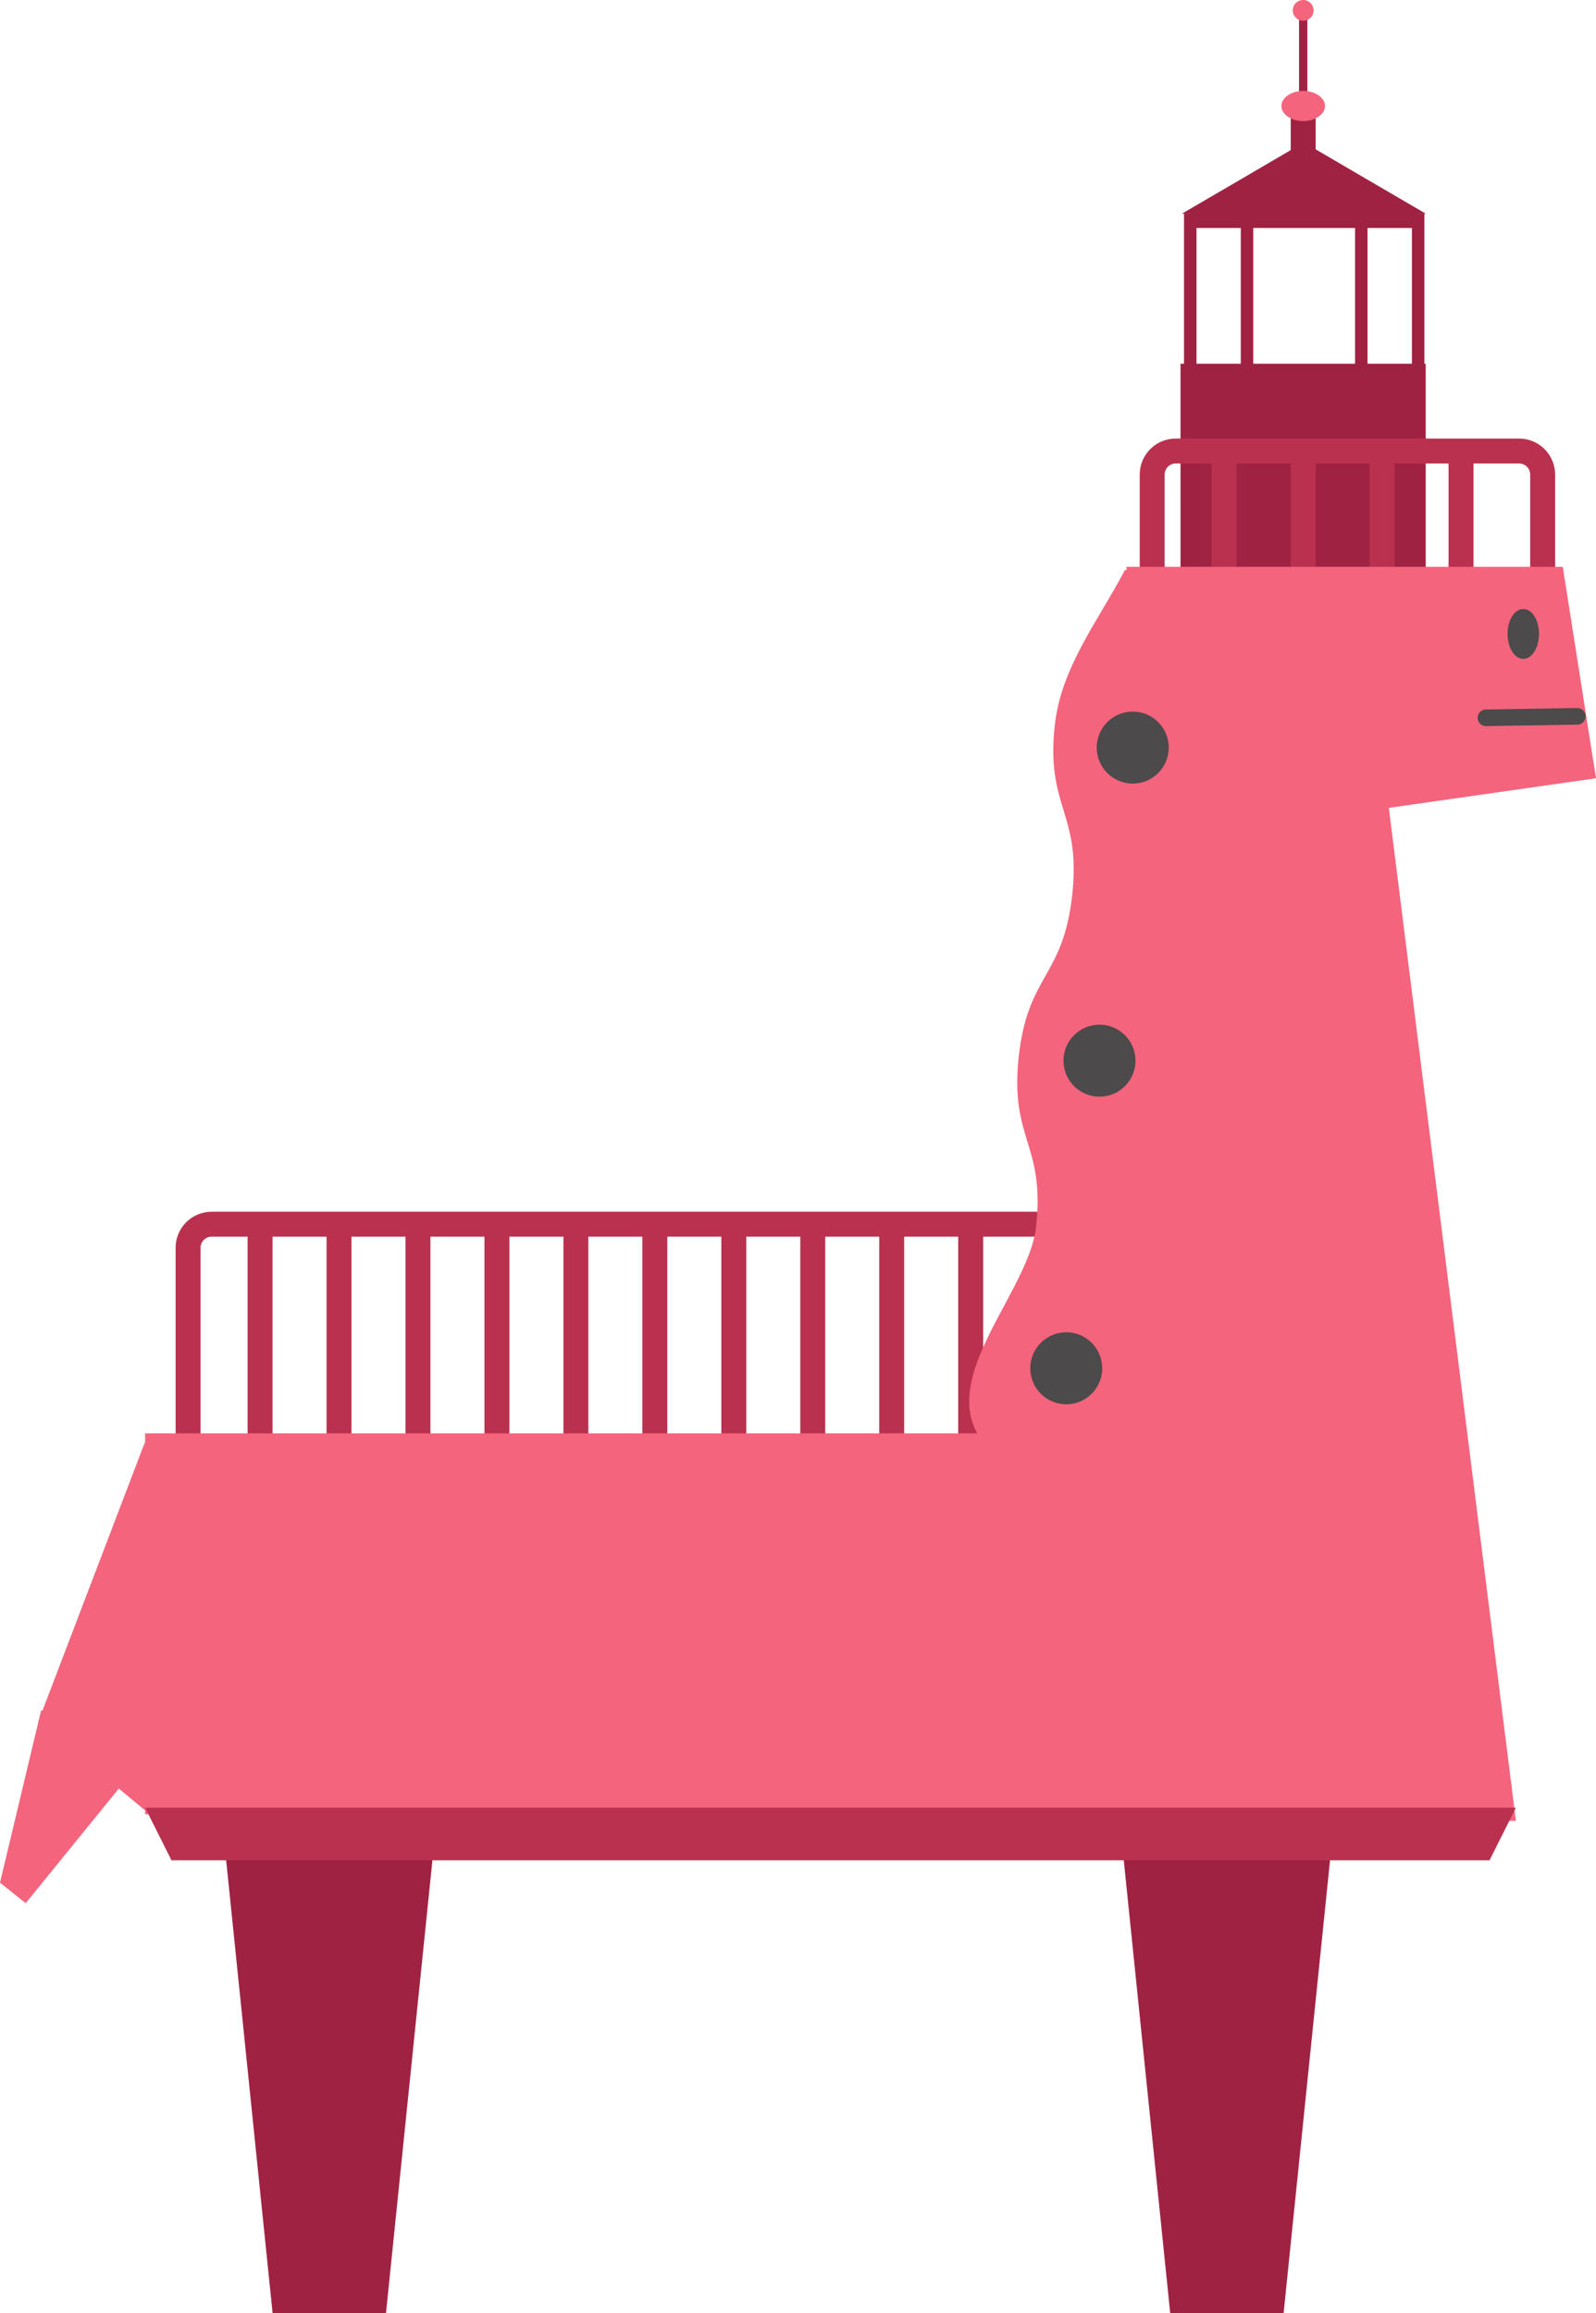<?xml version="1.0" encoding="UTF-8"?>
<svg id="_레이어_2" data-name="레이어 2" xmlns="http://www.w3.org/2000/svg" viewBox="0 0 192.03 278.25">
  <defs>
    <style>
      .cls-1, .cls-2, .cls-3, .cls-4, .cls-5 {
        fill: none;
      }

      .cls-1, .cls-2, .cls-3, .cls-5 {
        stroke-miterlimit: 10;
      }

      .cls-1, .cls-2, .cls-5 {
        stroke: #a02243;
      }

      .cls-1, .cls-4 {
        stroke-width: 2px;
      }

      .cls-6 {
        fill: #a02243;
      }

      .cls-2 {
        stroke-width: 1.5px;
      }

      .cls-7 {
        fill: #4c4a4a;
      }

      .cls-8 {
        fill: #f4647c;
      }

      .cls-9 {
        fill: #ba314f;
      }

      .cls-3 {
        stroke: #ba314f;
        stroke-width: 3px;
      }

      .cls-4 {
        stroke: #4c4a4a;
        stroke-linecap: round;
        stroke-linejoin: round;
      }
    </style>
  </defs>
  <g id="_레이어_1-2" data-name="레이어 1">
    <g>
      <g>
        <g>
          <rect class="cls-6" x="142.04" y="43.75" width="29.5" height="30.5"/>
          <g>
            <polyline class="cls-2" points="170.63 49.42 170.63 26.42 143.21 26.42 143.21 49.42"/>
            <line class="cls-2" x1="150.04" y1="27" x2="150.04" y2="47"/>
            <line class="cls-2" x1="163.79" y1="26.5" x2="163.79" y2="49.75"/>
            <polygon class="cls-6" points="156.88 25.7 142.21 25.7 149.55 21.42 156.88 17.13 164.21 21.42 171.55 25.7 156.88 25.7"/>
            <line class="cls-1" x1="143.21" y1="26.42" x2="170.63" y2="26.42"/>
          </g>
        </g>
        <path class="cls-6" d="M158.3,18.5c0,.83-.67,1.5-1.5,1.5h0c-.83,0-1.5-.67-1.5-1.5v-4.25c0-.83,.67-1.5,1.5-1.5h0c.83,0,1.5,.67,1.5,1.5v4.25Z"/>
        <line class="cls-5" x1="156.8" y1="1" x2="156.8" y2="12.75"/>
        <ellipse class="cls-8" cx="156.8" cy="12.75" rx="2.62" ry="1.81"/>
        <circle class="cls-8" cx="156.8" cy="1.25" r="1.25"/>
      </g>
      <g>
        <g>
          <g>
            <path class="cls-3" d="M25.45,147.25h123.33c1.56,0,2.83,1.27,2.83,2.83v40.33c0,1.56-1.27,2.83-2.83,2.83H25.46c-1.56,0-2.83-1.27-2.83-2.83v-40.33c0-1.56,1.27-2.83,2.83-2.83Z"/>
            <line class="cls-3" x1="31.29" y1="147.92" x2="31.29" y2="177.92"/>
            <line class="cls-3" x1="40.79" y1="147.92" x2="40.79" y2="177.92"/>
            <line class="cls-3" x1="50.29" y1="147.92" x2="50.29" y2="177.92"/>
            <line class="cls-3" x1="59.79" y1="147.92" x2="59.79" y2="177.92"/>
            <line class="cls-3" x1="69.29" y1="147.92" x2="69.29" y2="177.92"/>
            <line class="cls-3" x1="78.79" y1="147.92" x2="78.79" y2="177.92"/>
            <line class="cls-3" x1="88.29" y1="147.92" x2="88.29" y2="177.92"/>
            <line class="cls-3" x1="97.79" y1="147.92" x2="97.79" y2="177.92"/>
            <line class="cls-3" x1="107.29" y1="147.92" x2="107.29" y2="177.92"/>
            <line class="cls-3" x1="116.79" y1="147.92" x2="116.79" y2="177.92"/>
            <line class="cls-3" x1="126.29" y1="147.92" x2="126.29" y2="177.92"/>
          </g>
          <g>
            <path class="cls-3" d="M141.46,54.25h41.32c1.56,0,2.83,1.27,2.83,2.83v31.33c0,1.56-1.27,2.83-2.83,2.83h-41.32c-1.56,0-2.83-1.27-2.83-2.83v-31.33c0-1.56,1.27-2.83,2.83-2.83Z"/>
            <line class="cls-3" x1="147.29" y1="54.92" x2="147.29" y2="84.92"/>
            <line class="cls-3" x1="156.79" y1="54.92" x2="156.79" y2="84.92"/>
            <line class="cls-3" x1="166.29" y1="54.92" x2="166.29" y2="84.92"/>
            <line class="cls-3" x1="175.79" y1="54.92" x2="175.79" y2="84.92"/>
          </g>
          <polygon class="cls-6" points="46.44 278.25 32.8 278.25 25.62 208.25 53.62 208.25 46.44 278.25"/>
          <polygon class="cls-6" points="154.44 278.25 140.8 278.25 133.62 208.25 161.62 208.25 154.44 278.25"/>
          <polygon class="cls-8" points="192.03 93.61 135.54 101.68 135.54 68.18 188.03 68.18 192.03 93.61"/>
          <g>
            <rect class="cls-8" x="17.46" y="172.41" width="145.93" height="45.81"/>
            <polygon class="cls-8" points="135.58 219.01 135.58 78.25 164.73 78.25 182.39 219.01 135.58 219.01"/>
            <polyline class="cls-8" points="17.46 173.41 4.61 207.07 19.46 219.43"/>
            <polyline class="cls-8" points="4.95 205.73 0 226.45 3.09 228.92 19.17 209.13"/>
            <polygon class="cls-9" points="179.22 223.76 20.63 223.76 17.46 217.43 182.39 217.43 179.22 223.76"/>
          </g>
          <path class="cls-8" d="M147.71,68.58h-12.37c-3.18,6.08-7.66,11.64-8.43,18.66-1.08,9.96,3.18,10.43,2.1,20.4-1.09,9.97-5.35,9.51-6.44,19.48-1.08,9.97,3.18,10.44,2.1,20.4-.95,8.78-14.83,20.72-3.85,28.27,11.42,7.85,19.8-4.05,18.67-14.17-1.24-11.18,.48-21.98,1.7-33.19,2.17-19.95,4.34-39.89,6.52-59.84Z"/>
        </g>
        <path class="cls-7" d="M140.62,89.92c0,2.39-1.94,4.33-4.33,4.33s-4.33-1.94-4.33-4.33,1.94-4.33,4.33-4.33,4.33,1.94,4.33,4.33Z"/>
        <path class="cls-7" d="M136.62,127.58c0,2.39-1.94,4.33-4.33,4.33s-4.33-1.94-4.33-4.33,1.94-4.33,4.33-4.33,4.33,1.94,4.33,4.33Z"/>
        <path class="cls-7" d="M132.62,164.58c0,2.39-1.94,4.33-4.33,4.33s-4.33-1.94-4.33-4.33,1.94-4.33,4.33-4.33,4.33,1.94,4.33,4.33Z"/>
      </g>
      <path class="cls-7" d="M185.17,76.25c0,1.66-.84,3-1.89,3s-1.89-1.34-1.89-3,.84-3,1.89-3,1.89,1.34,1.89,3Z"/>
      <line class="cls-4" x1="178.79" y1="86.34" x2="189.78" y2="86.16"/>
    </g>
  </g>
</svg>